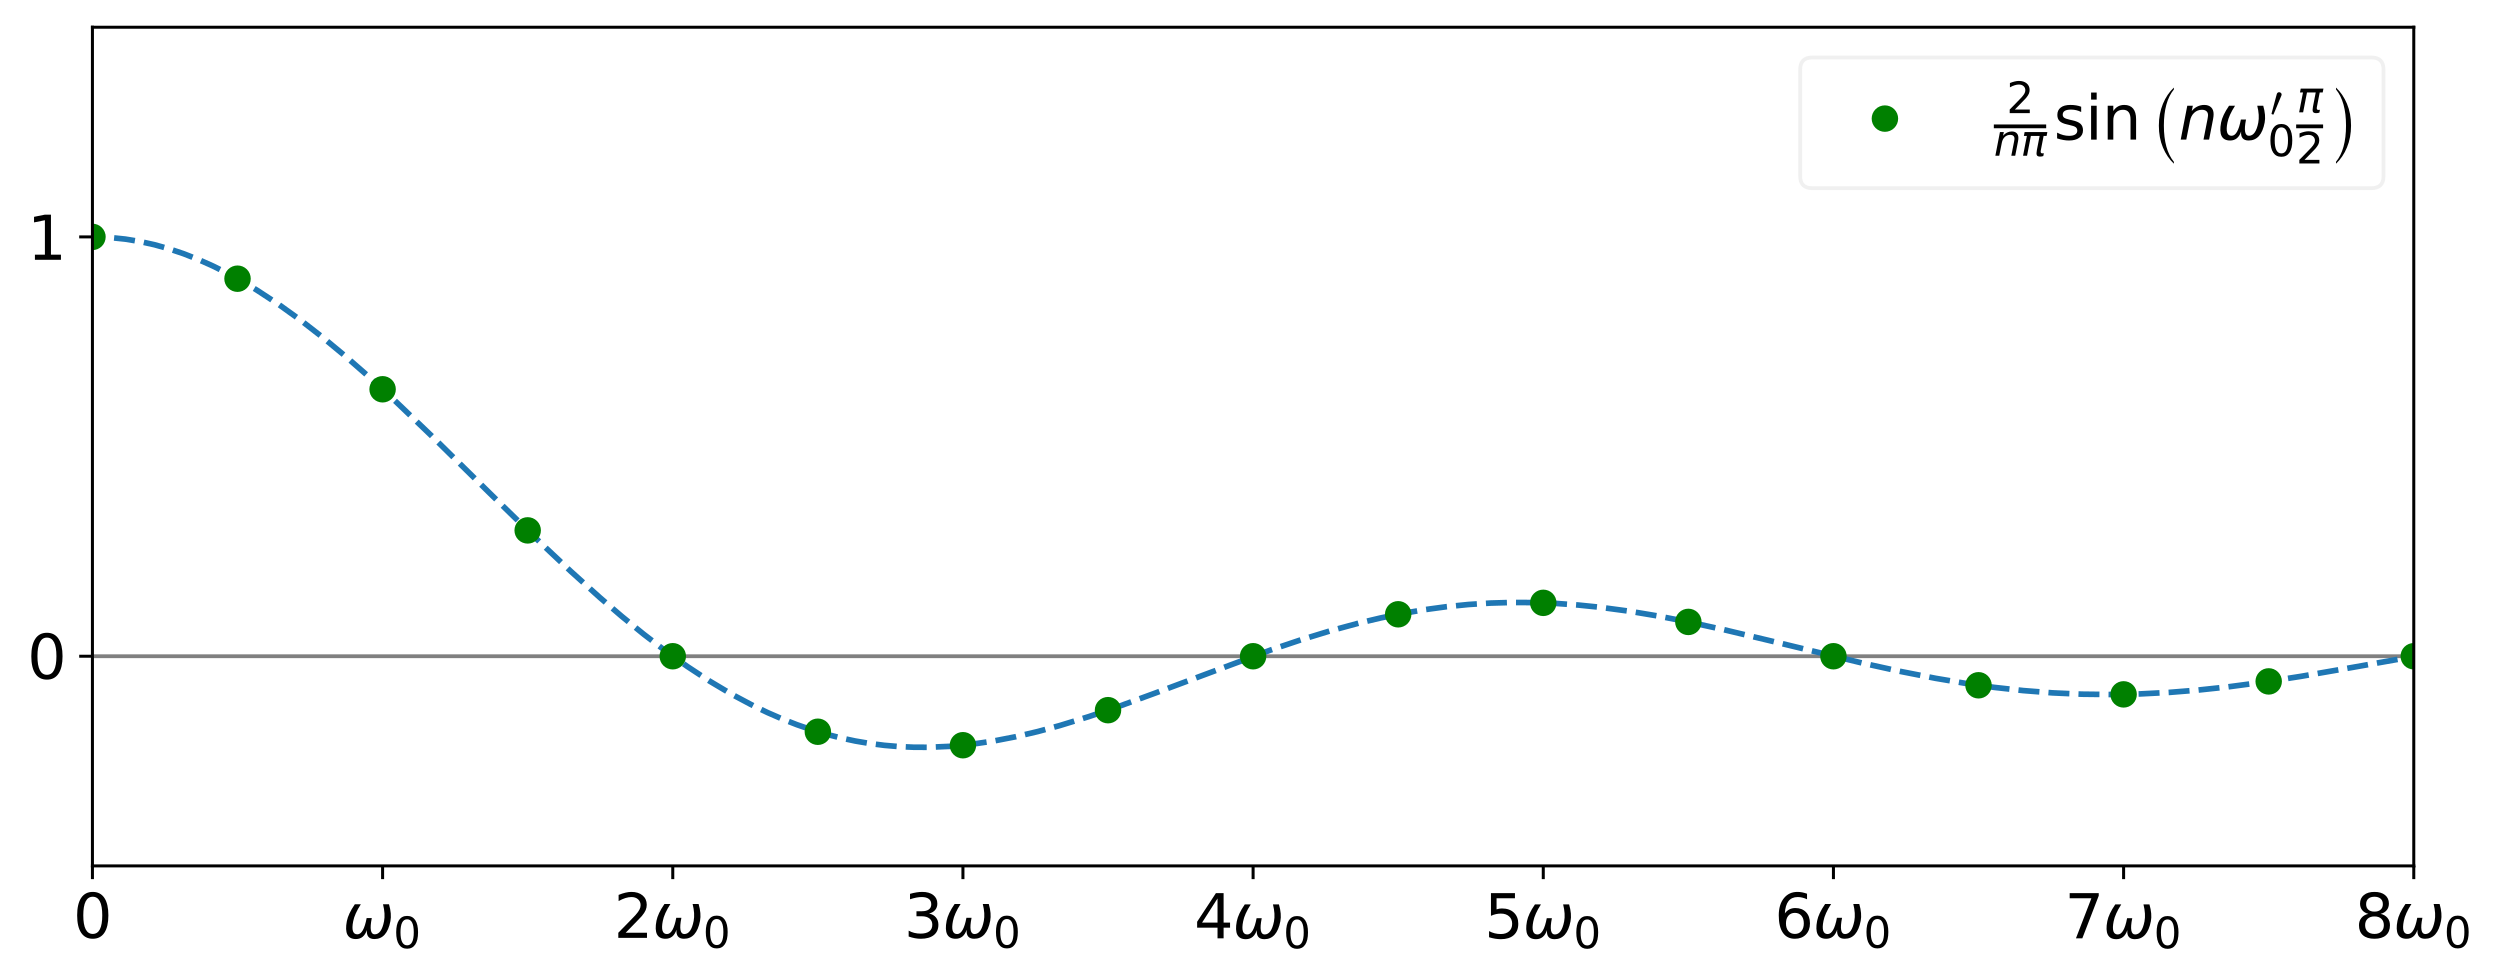 <?xml version="1.0" encoding="utf-8" standalone="no"?>
<!DOCTYPE svg PUBLIC "-//W3C//DTD SVG 1.1//EN"
  "http://www.w3.org/Graphics/SVG/1.1/DTD/svg11.dtd">
<svg xmlns:xlink="http://www.w3.org/1999/xlink" width="661.04pt" height="258.645pt" viewBox="0 0 661.04 258.645" xmlns="http://www.w3.org/2000/svg" version="1.1">
 <defs>
  <style type="text/css">*{stroke-linejoin: round; stroke-linecap: butt}</style>
 </defs>
 <g id="figure_1">
  <g id="patch_1">
   <path d="M 0 258.645 
L 661.04 258.645 
L 661.04 0 
L 0 0 
z
" style="fill: #ffffff"/>
  </g>
  <g id="axes_1">
   <g id="patch_2">
    <path d="M 24.44 228.96 
L 638.24 228.96 
L 638.24 7.2 
L 24.44 7.2 
z
" style="fill: #ffffff"/>
   </g>
   <g id="matplotlib.axis_1">
    <g id="xtick_1">
     <g id="line2d_1">
      <defs>
       <path id="m015fd1d51a" d="M 0 0 
L 0 3.5 
" style="stroke: #000000; stroke-width: 0.8"/>
      </defs>
      <g>
       <use xlink:href="#m015fd1d51a" x="24.44" y="228.96" style="stroke: #000000; stroke-width: 0.8"/>
      </g>
     </g>
     <g id="text_1">
      <!-- $0$ -->
      <g transform="translate(19.32 248.118) scale(0.16 -0.16)">
       <defs>
        <path id="DejaVuSans-30" d="M 2034 4250 
Q 1547 4250 1301 3770 
Q 1056 3291 1056 2328 
Q 1056 1369 1301 889 
Q 1547 409 2034 409 
Q 2525 409 2770 889 
Q 3016 1369 3016 2328 
Q 3016 3291 2770 3770 
Q 2525 4250 2034 4250 
z
M 2034 4750 
Q 2819 4750 3233 4129 
Q 3647 3509 3647 2328 
Q 3647 1150 3233 529 
Q 2819 -91 2034 -91 
Q 1250 -91 836 529 
Q 422 1150 422 2328 
Q 422 3509 836 4129 
Q 1250 4750 2034 4750 
z
" transform="scale(0.016)"/>
       </defs>
       <use xlink:href="#DejaVuSans-30" transform="translate(0 0.781)"/>
      </g>
     </g>
    </g>
    <g id="xtick_2">
     <g id="line2d_2">
      <g>
       <use xlink:href="#m015fd1d51a" x="101.165" y="228.96" style="stroke: #000000; stroke-width: 0.8"/>
      </g>
     </g>
     <g id="text_2">
      <!-- $\omega_0$ -->
      <g transform="translate(90.605 248.118) scale(0.16 -0.16)">
       <defs>
        <path id="DejaVuSans-Oblique-3c9" d="M 1369 -91 
Q 72 -91 434 1766 
Q 575 2500 1256 3500 
L 1875 3500 
Q 1231 2500 1088 1750 
Q 819 397 1519 397 
Q 2166 397 2478 2078 
L 3009 2078 
Q 2669 388 3316 397 
Q 4013 403 4275 1750 
Q 4419 2500 4169 3500 
L 4788 3500 
Q 5075 2500 4934 1766 
Q 4578 -94 3278 -91 
Q 2428 -88 2503 844 
Q 2194 -91 1369 -91 
z
" transform="scale(0.016)"/>
       </defs>
       <use xlink:href="#DejaVuSans-Oblique-3c9" transform="translate(0 0.312)"/>
       <use xlink:href="#DejaVuSans-30" transform="translate(83.74 -16.094) scale(0.7)"/>
      </g>
     </g>
    </g>
    <g id="xtick_3">
     <g id="line2d_3">
      <g>
       <use xlink:href="#m015fd1d51a" x="177.89" y="228.96" style="stroke: #000000; stroke-width: 0.8"/>
      </g>
     </g>
     <g id="text_3">
      <!-- $2\omega_0$ -->
      <g transform="translate(162.29 248.118) scale(0.16 -0.16)">
       <defs>
        <path id="DejaVuSans-32" d="M 1228 531 
L 3431 531 
L 3431 0 
L 469 0 
L 469 531 
Q 828 903 1448 1529 
Q 2069 2156 2228 2338 
Q 2531 2678 2651 2914 
Q 2772 3150 2772 3378 
Q 2772 3750 2511 3984 
Q 2250 4219 1831 4219 
Q 1534 4219 1204 4116 
Q 875 4013 500 3803 
L 500 4441 
Q 881 4594 1212 4672 
Q 1544 4750 1819 4750 
Q 2544 4750 2975 4387 
Q 3406 4025 3406 3419 
Q 3406 3131 3298 2873 
Q 3191 2616 2906 2266 
Q 2828 2175 2409 1742 
Q 1991 1309 1228 531 
z
" transform="scale(0.016)"/>
       </defs>
       <use xlink:href="#DejaVuSans-32" transform="translate(0 0.781)"/>
       <use xlink:href="#DejaVuSans-Oblique-3c9" transform="translate(63.623 0.781)"/>
       <use xlink:href="#DejaVuSans-30" transform="translate(147.363 -15.625) scale(0.7)"/>
      </g>
     </g>
    </g>
    <g id="xtick_4">
     <g id="line2d_4">
      <g>
       <use xlink:href="#m015fd1d51a" x="254.615" y="228.96" style="stroke: #000000; stroke-width: 0.8"/>
      </g>
     </g>
     <g id="text_4">
      <!-- $3\omega_0$ -->
      <g transform="translate(239.015 248.118) scale(0.16 -0.16)">
       <defs>
        <path id="DejaVuSans-33" d="M 2597 2516 
Q 3050 2419 3304 2112 
Q 3559 1806 3559 1356 
Q 3559 666 3084 287 
Q 2609 -91 1734 -91 
Q 1441 -91 1130 -33 
Q 819 25 488 141 
L 488 750 
Q 750 597 1062 519 
Q 1375 441 1716 441 
Q 2309 441 2620 675 
Q 2931 909 2931 1356 
Q 2931 1769 2642 2001 
Q 2353 2234 1838 2234 
L 1294 2234 
L 1294 2753 
L 1863 2753 
Q 2328 2753 2575 2939 
Q 2822 3125 2822 3475 
Q 2822 3834 2567 4026 
Q 2313 4219 1838 4219 
Q 1578 4219 1281 4162 
Q 984 4106 628 3988 
L 628 4550 
Q 988 4650 1302 4700 
Q 1616 4750 1894 4750 
Q 2613 4750 3031 4423 
Q 3450 4097 3450 3541 
Q 3450 3153 3228 2886 
Q 3006 2619 2597 2516 
z
" transform="scale(0.016)"/>
       </defs>
       <use xlink:href="#DejaVuSans-33" transform="translate(0 0.781)"/>
       <use xlink:href="#DejaVuSans-Oblique-3c9" transform="translate(63.623 0.781)"/>
       <use xlink:href="#DejaVuSans-30" transform="translate(147.363 -15.625) scale(0.7)"/>
      </g>
     </g>
    </g>
    <g id="xtick_5">
     <g id="line2d_5">
      <g>
       <use xlink:href="#m015fd1d51a" x="331.34" y="228.96" style="stroke: #000000; stroke-width: 0.8"/>
      </g>
     </g>
     <g id="text_5">
      <!-- $4\omega_0$ -->
      <g transform="translate(315.74 248.118) scale(0.16 -0.16)">
       <defs>
        <path id="DejaVuSans-34" d="M 2419 4116 
L 825 1625 
L 2419 1625 
L 2419 4116 
z
M 2253 4666 
L 3047 4666 
L 3047 1625 
L 3713 1625 
L 3713 1100 
L 3047 1100 
L 3047 0 
L 2419 0 
L 2419 1100 
L 313 1100 
L 313 1709 
L 2253 4666 
z
" transform="scale(0.016)"/>
       </defs>
       <use xlink:href="#DejaVuSans-34" transform="translate(0 0.094)"/>
       <use xlink:href="#DejaVuSans-Oblique-3c9" transform="translate(63.623 0.094)"/>
       <use xlink:href="#DejaVuSans-30" transform="translate(147.363 -16.312) scale(0.7)"/>
      </g>
     </g>
    </g>
    <g id="xtick_6">
     <g id="line2d_6">
      <g>
       <use xlink:href="#m015fd1d51a" x="408.065" y="228.96" style="stroke: #000000; stroke-width: 0.8"/>
      </g>
     </g>
     <g id="text_6">
      <!-- $5\omega_0$ -->
      <g transform="translate(392.465 248.118) scale(0.16 -0.16)">
       <defs>
        <path id="DejaVuSans-35" d="M 691 4666 
L 3169 4666 
L 3169 4134 
L 1269 4134 
L 1269 2991 
Q 1406 3038 1543 3061 
Q 1681 3084 1819 3084 
Q 2600 3084 3056 2656 
Q 3513 2228 3513 1497 
Q 3513 744 3044 326 
Q 2575 -91 1722 -91 
Q 1428 -91 1123 -41 
Q 819 9 494 109 
L 494 744 
Q 775 591 1075 516 
Q 1375 441 1709 441 
Q 2250 441 2565 725 
Q 2881 1009 2881 1497 
Q 2881 1984 2565 2268 
Q 2250 2553 1709 2553 
Q 1456 2553 1204 2497 
Q 953 2441 691 2322 
L 691 4666 
z
" transform="scale(0.016)"/>
       </defs>
       <use xlink:href="#DejaVuSans-35" transform="translate(0 0.094)"/>
       <use xlink:href="#DejaVuSans-Oblique-3c9" transform="translate(63.623 0.094)"/>
       <use xlink:href="#DejaVuSans-30" transform="translate(147.363 -16.312) scale(0.7)"/>
      </g>
     </g>
    </g>
    <g id="xtick_7">
     <g id="line2d_7">
      <g>
       <use xlink:href="#m015fd1d51a" x="484.79" y="228.96" style="stroke: #000000; stroke-width: 0.8"/>
      </g>
     </g>
     <g id="text_7">
      <!-- $6\omega_0$ -->
      <g transform="translate(469.19 248.118) scale(0.16 -0.16)">
       <defs>
        <path id="DejaVuSans-36" d="M 2113 2584 
Q 1688 2584 1439 2293 
Q 1191 2003 1191 1497 
Q 1191 994 1439 701 
Q 1688 409 2113 409 
Q 2538 409 2786 701 
Q 3034 994 3034 1497 
Q 3034 2003 2786 2293 
Q 2538 2584 2113 2584 
z
M 3366 4563 
L 3366 3988 
Q 3128 4100 2886 4159 
Q 2644 4219 2406 4219 
Q 1781 4219 1451 3797 
Q 1122 3375 1075 2522 
Q 1259 2794 1537 2939 
Q 1816 3084 2150 3084 
Q 2853 3084 3261 2657 
Q 3669 2231 3669 1497 
Q 3669 778 3244 343 
Q 2819 -91 2113 -91 
Q 1303 -91 875 529 
Q 447 1150 447 2328 
Q 447 3434 972 4092 
Q 1497 4750 2381 4750 
Q 2619 4750 2861 4703 
Q 3103 4656 3366 4563 
z
" transform="scale(0.016)"/>
       </defs>
       <use xlink:href="#DejaVuSans-36" transform="translate(0 0.781)"/>
       <use xlink:href="#DejaVuSans-Oblique-3c9" transform="translate(63.623 0.781)"/>
       <use xlink:href="#DejaVuSans-30" transform="translate(147.363 -15.625) scale(0.7)"/>
      </g>
     </g>
    </g>
    <g id="xtick_8">
     <g id="line2d_8">
      <g>
       <use xlink:href="#m015fd1d51a" x="561.515" y="228.96" style="stroke: #000000; stroke-width: 0.8"/>
      </g>
     </g>
     <g id="text_8">
      <!-- $7\omega_0$ -->
      <g transform="translate(545.915 248.118) scale(0.16 -0.16)">
       <defs>
        <path id="DejaVuSans-37" d="M 525 4666 
L 3525 4666 
L 3525 4397 
L 1831 0 
L 1172 0 
L 2766 4134 
L 525 4134 
L 525 4666 
z
" transform="scale(0.016)"/>
       </defs>
       <use xlink:href="#DejaVuSans-37" transform="translate(0 0.094)"/>
       <use xlink:href="#DejaVuSans-Oblique-3c9" transform="translate(63.623 0.094)"/>
       <use xlink:href="#DejaVuSans-30" transform="translate(147.363 -16.312) scale(0.7)"/>
      </g>
     </g>
    </g>
    <g id="xtick_9">
     <g id="line2d_9">
      <g>
       <use xlink:href="#m015fd1d51a" x="638.24" y="228.96" style="stroke: #000000; stroke-width: 0.8"/>
      </g>
     </g>
     <g id="text_9">
      <!-- $8\omega_0$ -->
      <g transform="translate(622.64 248.118) scale(0.16 -0.16)">
       <defs>
        <path id="DejaVuSans-38" d="M 2034 2216 
Q 1584 2216 1326 1975 
Q 1069 1734 1069 1313 
Q 1069 891 1326 650 
Q 1584 409 2034 409 
Q 2484 409 2743 651 
Q 3003 894 3003 1313 
Q 3003 1734 2745 1975 
Q 2488 2216 2034 2216 
z
M 1403 2484 
Q 997 2584 770 2862 
Q 544 3141 544 3541 
Q 544 4100 942 4425 
Q 1341 4750 2034 4750 
Q 2731 4750 3128 4425 
Q 3525 4100 3525 3541 
Q 3525 3141 3298 2862 
Q 3072 2584 2669 2484 
Q 3125 2378 3379 2068 
Q 3634 1759 3634 1313 
Q 3634 634 3220 271 
Q 2806 -91 2034 -91 
Q 1263 -91 848 271 
Q 434 634 434 1313 
Q 434 1759 690 2068 
Q 947 2378 1403 2484 
z
M 1172 3481 
Q 1172 3119 1398 2916 
Q 1625 2713 2034 2713 
Q 2441 2713 2670 2916 
Q 2900 3119 2900 3481 
Q 2900 3844 2670 4047 
Q 2441 4250 2034 4250 
Q 1625 4250 1398 4047 
Q 1172 3844 1172 3481 
z
" transform="scale(0.016)"/>
       </defs>
       <use xlink:href="#DejaVuSans-38" transform="translate(0 0.781)"/>
       <use xlink:href="#DejaVuSans-Oblique-3c9" transform="translate(63.623 0.781)"/>
       <use xlink:href="#DejaVuSans-30" transform="translate(147.363 -15.625) scale(0.7)"/>
      </g>
     </g>
    </g>
   </g>
   <g id="matplotlib.axis_2">
    <g id="ytick_1">
     <g id="line2d_10">
      <defs>
       <path id="mbac146d030" d="M 0 0 
L -3.5 0 
" style="stroke: #000000; stroke-width: 0.8"/>
      </defs>
      <g>
       <use xlink:href="#mbac146d030" x="24.44" y="173.52" style="stroke: #000000; stroke-width: 0.8"/>
      </g>
     </g>
     <g id="text_10">
      <!-- $0$ -->
      <g transform="translate(7.2 179.599) scale(0.16 -0.16)">
       <use xlink:href="#DejaVuSans-30" transform="translate(0 0.781)"/>
      </g>
     </g>
    </g>
    <g id="ytick_2">
     <g id="line2d_11">
      <g>
       <use xlink:href="#mbac146d030" x="24.44" y="62.64" style="stroke: #000000; stroke-width: 0.8"/>
      </g>
     </g>
     <g id="text_11">
      <!-- $1$ -->
      <g transform="translate(7.2 68.719) scale(0.16 -0.16)">
       <defs>
        <path id="DejaVuSans-31" d="M 794 531 
L 1825 531 
L 1825 4091 
L 703 3866 
L 703 4441 
L 1819 4666 
L 2450 4666 
L 2450 531 
L 3481 531 
L 3481 0 
L 794 0 
L 794 531 
z
" transform="scale(0.016)"/>
       </defs>
       <use xlink:href="#DejaVuSans-31" transform="translate(0 0.094)"/>
      </g>
     </g>
    </g>
   </g>
   <g id="line2d_12">
    <path d="M 24.44 173.52 
L 638.24 173.52 
" clip-path="url(#p8a817a5d07)" style="fill: none; stroke: #808080; stroke-linecap: square"/>
   </g>
   <g id="line2d_13">
    <path d="M -1 67.591 
L 2.242 66.417 
L 6.103 65.226 
L 9.963 64.256 
L 13.824 63.511 
L 17.684 62.993 
L 21.545 62.705 
L 25.405 62.647 
L 29.266 62.82 
L 33.126 63.223 
L 36.987 63.855 
L 40.847 64.713 
L 44.708 65.794 
L 48.568 67.095 
L 52.428 68.609 
L 56.289 70.332 
L 60.149 72.257 
L 64.01 74.376 
L 67.87 76.683 
L 73.661 80.476 
L 79.452 84.639 
L 85.243 89.137 
L 91.033 93.935 
L 96.824 98.994 
L 104.545 106.072 
L 114.196 115.315 
L 129.638 130.539 
L 143.15 143.739 
L 150.871 151.014 
L 158.592 157.981 
L 164.382 162.953 
L 170.173 167.673 
L 175.964 172.111 
L 181.755 176.241 
L 187.545 180.041 
L 193.336 183.492 
L 199.127 186.579 
L 202.987 188.429 
L 206.848 190.109 
L 210.708 191.619 
L 214.569 192.956 
L 218.429 194.121 
L 222.29 195.115 
L 226.15 195.938 
L 230.011 196.593 
L 233.871 197.083 
L 237.731 197.41 
L 241.592 197.579 
L 245.452 197.595 
L 251.243 197.342 
L 257.034 196.776 
L 262.825 195.919 
L 268.615 194.795 
L 274.406 193.432 
L 280.197 191.857 
L 287.918 189.48 
L 295.639 186.851 
L 305.29 183.324 
L 336.174 171.804 
L 343.895 169.21 
L 351.616 166.844 
L 359.337 164.75 
L 365.127 163.38 
L 370.918 162.195 
L 376.709 161.206 
L 382.499 160.419 
L 388.29 159.838 
L 394.081 159.465 
L 399.872 159.297 
L 405.662 159.331 
L 411.453 159.56 
L 417.244 159.975 
L 423.035 160.566 
L 430.755 161.603 
L 438.476 162.894 
L 446.197 164.397 
L 455.849 166.509 
L 469.36 169.738 
L 492.523 175.344 
L 502.174 177.47 
L 511.826 179.361 
L 519.547 180.663 
L 527.267 181.75 
L 534.988 182.602 
L 542.709 183.205 
L 550.43 183.553 
L 558.151 183.644 
L 565.872 183.483 
L 573.593 183.082 
L 581.314 182.457 
L 589.035 181.63 
L 598.686 180.35 
L 608.338 178.85 
L 621.849 176.505 
L 654.663 170.685 
L 662.04 169.544 
L 662.04 169.544 
" clip-path="url(#p8a817a5d07)" style="fill: none; stroke-dasharray: 5.55,2.4; stroke-dashoffset: 0; stroke: #1f77b4; stroke-width: 1.5"/>
   </g>
   <g id="line2d_14">
    <defs>
     <path id="macdecd11c8" d="M 0 3 
C 0.796 3 1.559 2.684 2.121 2.121 
C 2.684 1.559 3 0.796 3 0 
C 3 -0.796 2.684 -1.559 2.121 -2.121 
C 1.559 -2.684 0.796 -3 0 -3 
C -0.796 -3 -1.559 -2.684 -2.121 -2.121 
C -2.684 -1.559 -3 -0.796 -3 0 
C -3 0.796 -2.684 1.559 -2.121 2.121 
C -1.559 2.684 -0.796 3 0 3 
z
" style="stroke: #008000"/>
    </defs>
    <g clip-path="url(#p8a817a5d07)">
     <use xlink:href="#macdecd11c8" x="24.44" y="62.64" style="fill: #008000; stroke: #008000"/>
    </g>
   </g>
   <g id="line2d_15">
    <g clip-path="url(#p8a817a5d07)">
     <use xlink:href="#macdecd11c8" x="62.803" y="73.693" style="fill: #008000; stroke: #008000"/>
     <use xlink:href="#macdecd11c8" x="101.165" y="102.932" style="fill: #008000; stroke: #008000"/>
     <use xlink:href="#macdecd11c8" x="139.528" y="140.244" style="fill: #008000; stroke: #008000"/>
     <use xlink:href="#macdecd11c8" x="177.89" y="173.52" style="fill: #008000; stroke: #008000"/>
     <use xlink:href="#macdecd11c8" x="216.252" y="193.485" style="fill: #008000; stroke: #008000"/>
     <use xlink:href="#macdecd11c8" x="254.615" y="197.049" style="fill: #008000; stroke: #008000"/>
     <use xlink:href="#macdecd11c8" x="292.978" y="187.781" style="fill: #008000; stroke: #008000"/>
     <use xlink:href="#macdecd11c8" x="331.34" y="173.52" style="fill: #008000; stroke: #008000"/>
     <use xlink:href="#macdecd11c8" x="369.702" y="162.428" style="fill: #008000; stroke: #008000"/>
     <use xlink:href="#macdecd11c8" x="408.065" y="159.402" style="fill: #008000; stroke: #008000"/>
     <use xlink:href="#macdecd11c8" x="446.428" y="164.445" style="fill: #008000; stroke: #008000"/>
     <use xlink:href="#macdecd11c8" x="484.79" y="173.52" style="fill: #008000; stroke: #008000"/>
     <use xlink:href="#macdecd11c8" x="523.153" y="181.199" style="fill: #008000; stroke: #008000"/>
     <use xlink:href="#macdecd11c8" x="561.515" y="183.604" style="fill: #008000; stroke: #008000"/>
     <use xlink:href="#macdecd11c8" x="599.878" y="180.175" style="fill: #008000; stroke: #008000"/>
     <use xlink:href="#macdecd11c8" x="638.24" y="173.52" style="fill: #008000; stroke: #008000"/>
     <use xlink:href="#macdecd11c8" x="676.602" y="167.648" style="fill: #008000; stroke: #008000"/>
     <use xlink:href="#macdecd11c8" x="714.965" y="165.677" style="fill: #008000; stroke: #008000"/>
     <use xlink:href="#macdecd11c8" x="753.327" y="168.266" style="fill: #008000; stroke: #008000"/>
    </g>
   </g>
   <g id="patch_3">
    <path d="M 24.44 228.96 
L 24.44 7.2 
" style="fill: none; stroke: #000000; stroke-width: 0.8; stroke-linejoin: miter; stroke-linecap: square"/>
   </g>
   <g id="patch_4">
    <path d="M 638.24 228.96 
L 638.24 7.2 
" style="fill: none; stroke: #000000; stroke-width: 0.8; stroke-linejoin: miter; stroke-linecap: square"/>
   </g>
   <g id="patch_5">
    <path d="M 24.44 228.96 
L 638.24 228.96 
" style="fill: none; stroke: #000000; stroke-width: 0.8; stroke-linejoin: miter; stroke-linecap: square"/>
   </g>
   <g id="patch_6">
    <path d="M 24.44 7.2 
L 638.24 7.2 
" style="fill: none; stroke: #000000; stroke-width: 0.8; stroke-linejoin: miter; stroke-linecap: square"/>
   </g>
   <g id="legend_1">
    <g id="patch_7">
     <path d="M 479.2 49.76 
L 627.04 49.76 
Q 630.24 49.76 630.24 46.56 
L 630.24 18.4 
Q 630.24 15.2 627.04 15.2 
L 479.2 15.2 
Q 476 15.2 476 18.4 
L 476 46.56 
Q 476 49.76 479.2 49.76 
z
" style="fill: #ffffff; opacity: 0.3; stroke: #cccccc; stroke-linejoin: miter"/>
    </g>
    <g id="line2d_16">
     <g>
      <use xlink:href="#macdecd11c8" x="498.4" y="31.36" style="fill: #008000; stroke: #008000"/>
     </g>
    </g>
    <g id="text_12">
     <!-- $\frac{2}{n\pi}\sin \left( n\omega_0' \frac{\pi}{2} \right)$ -->
     <g transform="translate(527.2 36.96) scale(0.16 -0.16)">
      <defs>
       <path id="DejaVuSans-Oblique-6e" d="M 3566 2113 
L 3156 0 
L 2578 0 
L 2988 2091 
Q 3016 2238 3031 2350 
Q 3047 2463 3047 2528 
Q 3047 2791 2881 2937 
Q 2716 3084 2419 3084 
Q 1956 3084 1622 2776 
Q 1288 2469 1184 1941 
L 800 0 
L 225 0 
L 903 3500 
L 1478 3500 
L 1363 2950 
Q 1603 3253 1940 3418 
Q 2278 3584 2650 3584 
Q 3113 3584 3367 3334 
Q 3622 3084 3622 2631 
Q 3622 2519 3608 2391 
Q 3594 2263 3566 2113 
z
" transform="scale(0.016)"/>
       <path id="DejaVuSans-Oblique-3c0" d="M 584 3500 
L 3938 3500 
L 3825 2925 
L 3384 2925 
L 2966 775 
Q 2922 550 2981 450 
Q 3038 353 3209 353 
Q 3256 353 3325 363 
Q 3397 369 3419 372 
L 3338 -44 
Q 3222 -84 3103 -103 
Q 2981 -122 2866 -122 
Q 2491 -122 2388 81 
Q 2284 288 2391 838 
L 2797 2925 
L 1506 2925 
L 938 0 
L 350 0 
L 919 2925 
L 472 2925 
L 584 3500 
z
" transform="scale(0.016)"/>
       <path id="DejaVuSans-73" d="M 2834 3397 
L 2834 2853 
Q 2591 2978 2328 3040 
Q 2066 3103 1784 3103 
Q 1356 3103 1142 2972 
Q 928 2841 928 2578 
Q 928 2378 1081 2264 
Q 1234 2150 1697 2047 
L 1894 2003 
Q 2506 1872 2764 1633 
Q 3022 1394 3022 966 
Q 3022 478 2636 193 
Q 2250 -91 1575 -91 
Q 1294 -91 989 -36 
Q 684 19 347 128 
L 347 722 
Q 666 556 975 473 
Q 1284 391 1588 391 
Q 1994 391 2212 530 
Q 2431 669 2431 922 
Q 2431 1156 2273 1281 
Q 2116 1406 1581 1522 
L 1381 1569 
Q 847 1681 609 1914 
Q 372 2147 372 2553 
Q 372 3047 722 3315 
Q 1072 3584 1716 3584 
Q 2034 3584 2315 3537 
Q 2597 3491 2834 3397 
z
" transform="scale(0.016)"/>
       <path id="DejaVuSans-69" d="M 603 3500 
L 1178 3500 
L 1178 0 
L 603 0 
L 603 3500 
z
M 603 4863 
L 1178 4863 
L 1178 4134 
L 603 4134 
L 603 4863 
z
" transform="scale(0.016)"/>
       <path id="DejaVuSans-6e" d="M 3513 2113 
L 3513 0 
L 2938 0 
L 2938 2094 
Q 2938 2591 2744 2837 
Q 2550 3084 2163 3084 
Q 1697 3084 1428 2787 
Q 1159 2491 1159 1978 
L 1159 0 
L 581 0 
L 581 3500 
L 1159 3500 
L 1159 2956 
Q 1366 3272 1645 3428 
Q 1925 3584 2291 3584 
Q 2894 3584 3203 3211 
Q 3513 2838 3513 2113 
z
" transform="scale(0.016)"/>
       <path id="STIXSizeOneSym-Regular-28" d="M 2445 -858 
L 2445 -1050 
Q 1728 -371 1309 630 
Q 890 1632 890 2886 
Q 890 4122 1309 5136 
Q 1728 6150 2445 6822 
L 2445 6630 
Q 1408 5363 1408 2886 
Q 1408 410 2445 -858 
z
" transform="scale(0.016)"/>
       <path id="Cmsy10-30" d="M 225 347 
Q 184 359 184 409 
L 966 3316 
Q 1003 3434 1093 3506 
Q 1184 3578 1300 3578 
Q 1450 3578 1564 3479 
Q 1678 3381 1678 3231 
Q 1678 3166 1644 3084 
L 488 319 
Q 466 275 428 275 
Q 394 275 320 306 
Q 247 338 225 347 
z
" transform="scale(0.016)"/>
       <path id="STIXSizeOneSym-Regular-29" d="M 550 6630 
L 550 6822 
Q 1267 6144 1686 5142 
Q 2106 4141 2106 2886 
Q 2106 1651 1686 636 
Q 1267 -378 550 -1050 
L 550 -858 
Q 1587 410 1587 2886 
Q 1587 5363 550 6630 
z
" transform="scale(0.016)"/>
      </defs>
      <use xlink:href="#DejaVuSans-32" transform="translate(21 44.047) scale(0.7)"/>
      <use xlink:href="#DejaVuSans-Oblique-6e" transform="translate(0 -26.403) scale(0.7)"/>
      <use xlink:href="#DejaVuSans-Oblique-3c0" transform="translate(44.365 -26.403) scale(0.7)"/>
      <use xlink:href="#DejaVuSans-73" transform="translate(99.009 0.25)"/>
      <use xlink:href="#DejaVuSans-69" transform="translate(151.108 0.25)"/>
      <use xlink:href="#DejaVuSans-6e" transform="translate(178.892 0.25)"/>
      <use xlink:href="#STIXSizeOneSym-Regular-28" transform="translate(258.506 -22.75) scale(0.999)"/>
      <use xlink:href="#DejaVuSans-Oblique-6e" transform="translate(305.248 0.25)"/>
      <use xlink:href="#DejaVuSans-Oblique-3c9" transform="translate(368.627 0.25)"/>
      <use xlink:href="#Cmsy10-30" transform="translate(456.833 38.531) scale(0.7)"/>
      <use xlink:href="#DejaVuSans-30" transform="translate(452.367 -27.094) scale(0.7)"/>
      <use xlink:href="#DejaVuSans-Oblique-3c0" transform="translate(500.637 45.381) scale(0.7)"/>
      <use xlink:href="#DejaVuSans-32" transform="translate(499.637 -39.156) scale(0.7)"/>
      <use xlink:href="#STIXSizeOneSym-Regular-29" transform="translate(556.673 -22.75) scale(0.999)"/>
      <path d="M 0 19.047 
L 0 25.297 
L 86.509 25.297 
L 86.509 19.047 
L 0 19.047 
z
"/>
      <path d="M 499.637 19.047 
L 499.637 25.297 
L 544.173 25.297 
L 544.173 19.047 
L 499.637 19.047 
z
"/>
     </g>
    </g>
   </g>
  </g>
 </g>
 <defs>
  <clipPath id="p8a817a5d07">
   <rect x="24.44" y="7.2" width="613.8" height="221.76"/>
  </clipPath>
 </defs>
</svg>